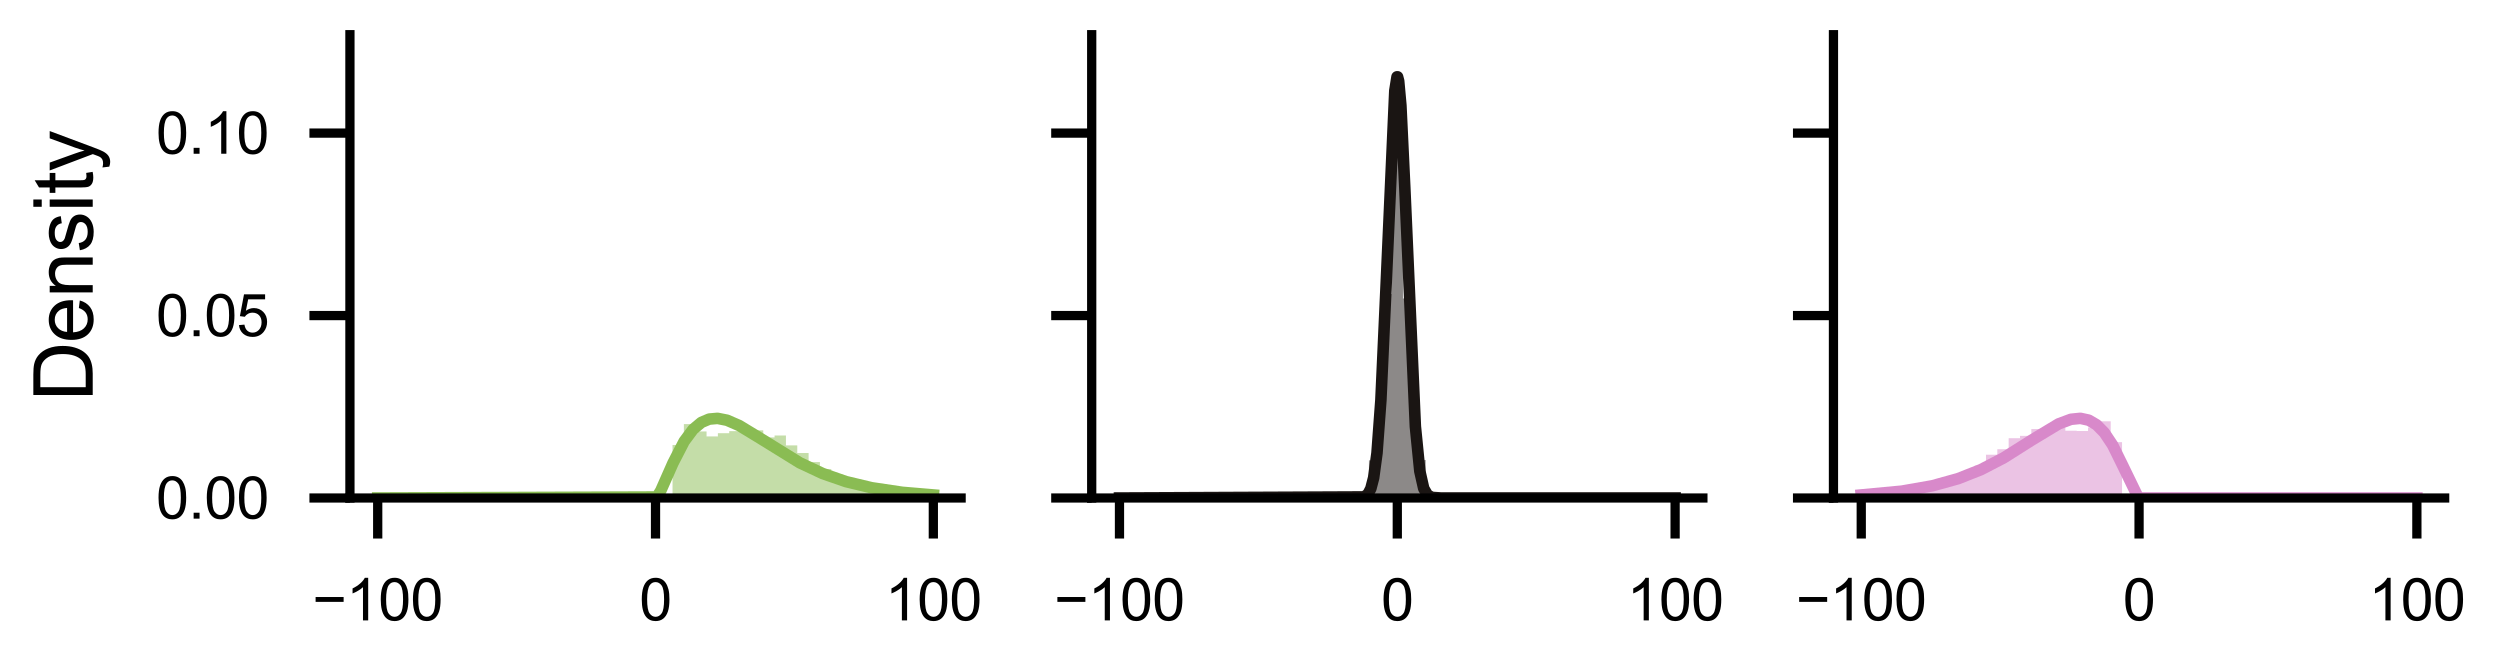 <?xml version="1.0" encoding="utf-8" standalone="no"?>
<!DOCTYPE svg PUBLIC "-//W3C//DTD SVG 1.1//EN"
  "http://www.w3.org/Graphics/SVG/1.1/DTD/svg11.dtd">
<svg xmlns:xlink="http://www.w3.org/1999/xlink" width="216pt" height="57.6pt" viewBox="0 0 216 57.6" xmlns="http://www.w3.org/2000/svg" version="1.1">
 <defs>
  <style type="text/css">*{stroke-linejoin: round; stroke-linecap: butt}</style>
 </defs>
 <g id="figure_1">
  <g id="patch_1">
   <path d="M 0 57.6 
L 216 57.6 
L 216 0 
L 0 0 
L 0 57.6 
z
" style="fill: none"/>
  </g>
  <g id="axes_1">
   <g id="patch_2">
    <path d="M 30.234 43.027 
L 83.04 43.027 
L 83.04 3 
L 30.234 3 
L 30.234 43.027 
z
" style="fill: none"/>
   </g>
   <g id="patch_3">
    <path d="M 32.634 43.027 
L 32.634 43.027 
L 33.614 43.027 
L 33.614 43.027 
L 34.594 43.027 
L 34.594 43.027 
L 35.573 43.027 
L 35.573 43.027 
L 36.553 43.027 
L 36.553 43.027 
L 37.533 43.027 
L 37.533 43.027 
L 38.513 43.027 
L 38.513 43.027 
L 39.492 43.027 
L 39.492 43.027 
L 40.472 43.027 
L 40.472 43.027 
L 41.452 43.027 
L 41.452 43.027 
L 42.431 43.027 
L 42.431 43.027 
L 43.411 43.027 
L 43.411 43.027 
L 44.391 43.027 
L 44.391 43.027 
L 45.371 43.027 
L 45.371 43.027 
L 46.35 43.027 
L 46.35 43.027 
L 47.33 43.027 
L 47.33 43.027 
L 48.31 43.027 
L 48.31 43.027 
L 49.289 43.027 
L 49.289 43.027 
L 50.269 43.027 
L 50.269 43.027 
L 51.249 43.027 
L 51.249 43.027 
L 52.229 43.027 
L 52.229 43.027 
L 53.208 43.027 
L 53.208 43.027 
L 54.188 43.027 
L 54.188 43.027 
L 55.168 43.027 
L 55.168 43.027 
L 56.147 43.027 
L 56.147 43.027 
L 57.127 43.027 
L 57.127 43.027 
L 58.107 43.027 
L 58.107 38.447 
L 59.087 38.447 
L 59.087 36.642 
L 60.066 36.642 
L 60.066 37.277 
L 61.046 37.277 
L 61.046 37.708 
L 62.026 37.708 
L 62.026 37.428 
L 63.005 37.428 
L 63.005 37.25 
L 63.985 37.25 
L 63.985 36.904 
L 64.965 36.904 
L 64.965 37.18 
L 65.945 37.18 
L 65.945 37.792 
L 66.924 37.792 
L 66.924 37.627 
L 67.904 37.627 
L 67.904 38.481 
L 68.884 38.481 
L 68.884 39.14 
L 69.863 39.14 
L 69.863 39.923 
L 70.843 39.923 
L 70.843 40.529 
L 71.823 40.529 
L 71.823 41.147 
L 72.803 41.147 
L 72.803 41.571 
L 73.782 41.571 
L 73.782 41.965 
L 74.762 41.965 
L 74.762 42.207 
L 75.742 42.207 
L 75.742 42.429 
L 76.721 42.429 
L 76.721 42.492 
L 77.701 42.492 
L 77.701 42.691 
L 78.681 42.691 
L 78.681 42.772 
L 79.66 42.772 
L 79.66 42.785 
L 80.64 42.785 
L 80.64 43.027 
L 79.66 43.027 
L 79.66 43.027 
L 78.681 43.027 
L 78.681 43.027 
L 77.701 43.027 
L 77.701 43.027 
L 76.721 43.027 
L 76.721 43.027 
L 75.742 43.027 
L 75.742 43.027 
L 74.762 43.027 
L 74.762 43.027 
L 73.782 43.027 
L 73.782 43.027 
L 72.803 43.027 
L 72.803 43.027 
L 71.823 43.027 
L 71.823 43.027 
L 70.843 43.027 
L 70.843 43.027 
L 69.863 43.027 
L 69.863 43.027 
L 68.884 43.027 
L 68.884 43.027 
L 67.904 43.027 
L 67.904 43.027 
L 66.924 43.027 
L 66.924 43.027 
L 65.945 43.027 
L 65.945 43.027 
L 64.965 43.027 
L 64.965 43.027 
L 63.985 43.027 
L 63.985 43.027 
L 63.005 43.027 
L 63.005 43.027 
L 62.026 43.027 
L 62.026 43.027 
L 61.046 43.027 
L 61.046 43.027 
L 60.066 43.027 
L 60.066 43.027 
L 59.087 43.027 
L 59.087 43.027 
L 58.107 43.027 
L 58.107 43.027 
L 57.127 43.027 
L 57.127 43.027 
L 56.147 43.027 
L 56.147 43.027 
L 55.168 43.027 
L 55.168 43.027 
L 54.188 43.027 
L 54.188 43.027 
L 53.208 43.027 
L 53.208 43.027 
L 52.229 43.027 
L 52.229 43.027 
L 51.249 43.027 
L 51.249 43.027 
L 50.269 43.027 
L 50.269 43.027 
L 49.289 43.027 
L 49.289 43.027 
L 48.31 43.027 
L 48.31 43.027 
L 47.33 43.027 
L 47.33 43.027 
L 46.35 43.027 
L 46.35 43.027 
L 45.371 43.027 
L 45.371 43.027 
L 44.391 43.027 
L 44.391 43.027 
L 43.411 43.027 
L 43.411 43.027 
L 42.431 43.027 
L 42.431 43.027 
L 41.452 43.027 
L 41.452 43.027 
L 40.472 43.027 
L 40.472 43.027 
L 39.492 43.027 
L 39.492 43.027 
L 38.513 43.027 
L 38.513 43.027 
L 37.533 43.027 
L 37.533 43.027 
L 36.553 43.027 
L 36.553 43.027 
L 35.573 43.027 
L 35.573 43.027 
L 34.594 43.027 
L 34.594 43.027 
L 33.614 43.027 
L 33.614 43.027 
z
" clip-path="url(#p0a33f0bae6)" style="fill: #8abc53; opacity: 0.5"/>
   </g>
   <g id="matplotlib.axis_1">
    <g id="xtick_1">
     <g id="line2d_1">
      <defs>
       <path id="mf0383534d7" d="M 0 0 
L 0 3.5 
" style="stroke: #000000; stroke-width: 0.8"/>
      </defs>
      <g>
       <use xlink:href="#mf0383534d7" x="32.634" y="43.027" style="stroke: #000000; stroke-width: 0.8"/>
      </g>
     </g>
     <g id="text_1">
      <!-- $\mathdefault{−100}$ -->
      <g transform="translate(26.984 53.606) scale(0.05 -0.05)">
       <defs>
        <path id="ArialMT-2212" d="M 3381 1997 
L 356 1997 
L 356 2522 
L 3381 2522 
L 3381 1997 
z
" transform="scale(0.016)"/>
        <path id="ArialMT-31" d="M 2384 0 
L 1822 0 
L 1822 3584 
Q 1619 3391 1289 3197 
Q 959 3003 697 2906 
L 697 3450 
Q 1169 3672 1522 3987 
Q 1875 4303 2022 4600 
L 2384 4600 
L 2384 0 
z
" transform="scale(0.016)"/>
        <path id="ArialMT-30" d="M 266 2259 
Q 266 3072 433 3567 
Q 600 4063 929 4331 
Q 1259 4600 1759 4600 
Q 2128 4600 2406 4451 
Q 2684 4303 2865 4023 
Q 3047 3744 3150 3342 
Q 3253 2941 3253 2259 
Q 3253 1453 3087 958 
Q 2922 463 2592 192 
Q 2263 -78 1759 -78 
Q 1097 -78 719 397 
Q 266 969 266 2259 
z
M 844 2259 
Q 844 1131 1108 757 
Q 1372 384 1759 384 
Q 2147 384 2411 759 
Q 2675 1134 2675 2259 
Q 2675 3391 2411 3762 
Q 2147 4134 1753 4134 
Q 1366 4134 1134 3806 
Q 844 3388 844 2259 
z
" transform="scale(0.016)"/>
       </defs>
       <use xlink:href="#ArialMT-2212" transform="translate(0 0.125)"/>
       <use xlink:href="#ArialMT-31" transform="translate(58.398 0.125)"/>
       <use xlink:href="#ArialMT-30" transform="translate(114.014 0.125)"/>
       <use xlink:href="#ArialMT-30" transform="translate(169.629 0.125)"/>
      </g>
     </g>
    </g>
    <g id="xtick_2">
     <g id="line2d_2">
      <g>
       <use xlink:href="#mf0383534d7" x="56.637" y="43.027" style="stroke: #000000; stroke-width: 0.8"/>
      </g>
     </g>
     <g id="text_2">
      <!-- $\mathdefault{0}$ -->
      <g transform="translate(55.237 53.606) scale(0.05 -0.05)">
       <use xlink:href="#ArialMT-30" transform="translate(0 0.125)"/>
      </g>
     </g>
    </g>
    <g id="xtick_3">
     <g id="line2d_3">
      <g>
       <use xlink:href="#mf0383534d7" x="80.64" y="43.027" style="stroke: #000000; stroke-width: 0.8"/>
      </g>
     </g>
     <g id="text_3">
      <!-- $\mathdefault{100}$ -->
      <g transform="translate(76.465 53.606) scale(0.05 -0.05)">
       <use xlink:href="#ArialMT-31" transform="translate(0 0.125)"/>
       <use xlink:href="#ArialMT-30" transform="translate(55.615 0.125)"/>
       <use xlink:href="#ArialMT-30" transform="translate(111.23 0.125)"/>
      </g>
     </g>
    </g>
   </g>
   <g id="matplotlib.axis_2">
    <g id="ytick_1">
     <g id="line2d_4">
      <defs>
       <path id="m75fa4a8479" d="M 0 0 
L -3.5 0 
" style="stroke: #000000; stroke-width: 0.8"/>
      </defs>
      <g>
       <use xlink:href="#m75fa4a8479" x="30.234" y="43.027" style="stroke: #000000; stroke-width: 0.8"/>
      </g>
     </g>
     <g id="text_4">
      <!-- $\mathdefault{0.00}$ -->
      <g transform="translate(13.484 44.817) scale(0.05 -0.05)">
       <defs>
        <path id="ArialMT-2e" d="M 581 0 
L 581 641 
L 1222 641 
L 1222 0 
L 581 0 
z
" transform="scale(0.016)"/>
       </defs>
       <use xlink:href="#ArialMT-30" transform="translate(0 0.125)"/>
       <use xlink:href="#ArialMT-2e" transform="translate(55.615 0.125)"/>
       <use xlink:href="#ArialMT-30" transform="translate(83.398 0.125)"/>
       <use xlink:href="#ArialMT-30" transform="translate(139.014 0.125)"/>
      </g>
     </g>
    </g>
    <g id="ytick_2">
     <g id="line2d_5">
      <g>
       <use xlink:href="#m75fa4a8479" x="30.234" y="27.264" style="stroke: #000000; stroke-width: 0.8"/>
      </g>
     </g>
     <g id="text_5">
      <!-- $\mathdefault{0.05}$ -->
      <g transform="translate(13.484 29.054) scale(0.05 -0.05)">
       <defs>
        <path id="ArialMT-35" d="M 266 1200 
L 856 1250 
Q 922 819 1161 601 
Q 1400 384 1738 384 
Q 2144 384 2425 690 
Q 2706 997 2706 1503 
Q 2706 1984 2436 2262 
Q 2166 2541 1728 2541 
Q 1456 2541 1237 2417 
Q 1019 2294 894 2097 
L 366 2166 
L 809 4519 
L 3088 4519 
L 3088 3981 
L 1259 3981 
L 1013 2750 
Q 1425 3038 1878 3038 
Q 2478 3038 2890 2622 
Q 3303 2206 3303 1553 
Q 3303 931 2941 478 
Q 2500 -78 1738 -78 
Q 1113 -78 717 272 
Q 322 622 266 1200 
z
" transform="scale(0.016)"/>
       </defs>
       <use xlink:href="#ArialMT-30" transform="translate(0 0.125)"/>
       <use xlink:href="#ArialMT-2e" transform="translate(55.615 0.125)"/>
       <use xlink:href="#ArialMT-30" transform="translate(83.398 0.125)"/>
       <use xlink:href="#ArialMT-35" transform="translate(139.014 0.125)"/>
      </g>
     </g>
    </g>
    <g id="ytick_3">
     <g id="line2d_6">
      <g>
       <use xlink:href="#m75fa4a8479" x="30.234" y="11.502" style="stroke: #000000; stroke-width: 0.8"/>
      </g>
     </g>
     <g id="text_6">
      <!-- $\mathdefault{0.10}$ -->
      <g transform="translate(13.484 13.291) scale(0.05 -0.05)">
       <use xlink:href="#ArialMT-30" transform="translate(0 0.125)"/>
       <use xlink:href="#ArialMT-2e" transform="translate(55.615 0.125)"/>
       <use xlink:href="#ArialMT-31" transform="translate(83.398 0.125)"/>
       <use xlink:href="#ArialMT-30" transform="translate(139.014 0.125)"/>
      </g>
     </g>
    </g>
    <g id="text_7">
     <!-- Density -->
     <g transform="translate(8.011 34.684) rotate(-90) scale(0.07 -0.07)">
      <defs>
       <path id="ArialMT-44" d="M 494 0 
L 494 4581 
L 2072 4581 
Q 2606 4581 2888 4516 
Q 3281 4425 3559 4188 
Q 3922 3881 4101 3404 
Q 4281 2928 4281 2316 
Q 4281 1794 4159 1391 
Q 4038 988 3847 723 
Q 3656 459 3429 307 
Q 3203 156 2883 78 
Q 2563 0 2147 0 
L 494 0 
z
M 1100 541 
L 2078 541 
Q 2531 541 2789 625 
Q 3047 709 3200 863 
Q 3416 1078 3536 1442 
Q 3656 1806 3656 2325 
Q 3656 3044 3420 3430 
Q 3184 3816 2847 3947 
Q 2603 4041 2063 4041 
L 1100 4041 
L 1100 541 
z
" transform="scale(0.016)"/>
       <path id="ArialMT-65" d="M 2694 1069 
L 3275 997 
Q 3138 488 2766 206 
Q 2394 -75 1816 -75 
Q 1088 -75 661 373 
Q 234 822 234 1631 
Q 234 2469 665 2931 
Q 1097 3394 1784 3394 
Q 2450 3394 2872 2941 
Q 3294 2488 3294 1666 
Q 3294 1616 3291 1516 
L 816 1516 
Q 847 969 1125 678 
Q 1403 388 1819 388 
Q 2128 388 2347 550 
Q 2566 713 2694 1069 
z
M 847 1978 
L 2700 1978 
Q 2663 2397 2488 2606 
Q 2219 2931 1791 2931 
Q 1403 2931 1139 2672 
Q 875 2413 847 1978 
z
" transform="scale(0.016)"/>
       <path id="ArialMT-6e" d="M 422 0 
L 422 3319 
L 928 3319 
L 928 2847 
Q 1294 3394 1984 3394 
Q 2284 3394 2536 3286 
Q 2788 3178 2913 3003 
Q 3038 2828 3088 2588 
Q 3119 2431 3119 2041 
L 3119 0 
L 2556 0 
L 2556 2019 
Q 2556 2363 2490 2533 
Q 2425 2703 2258 2804 
Q 2091 2906 1866 2906 
Q 1506 2906 1245 2678 
Q 984 2450 984 1813 
L 984 0 
L 422 0 
z
" transform="scale(0.016)"/>
       <path id="ArialMT-73" d="M 197 991 
L 753 1078 
Q 800 744 1014 566 
Q 1228 388 1613 388 
Q 2000 388 2187 545 
Q 2375 703 2375 916 
Q 2375 1106 2209 1216 
Q 2094 1291 1634 1406 
Q 1016 1563 777 1677 
Q 538 1791 414 1992 
Q 291 2194 291 2438 
Q 291 2659 392 2848 
Q 494 3038 669 3163 
Q 800 3259 1026 3326 
Q 1253 3394 1513 3394 
Q 1903 3394 2198 3281 
Q 2494 3169 2634 2976 
Q 2775 2784 2828 2463 
L 2278 2388 
Q 2241 2644 2061 2787 
Q 1881 2931 1553 2931 
Q 1166 2931 1000 2803 
Q 834 2675 834 2503 
Q 834 2394 903 2306 
Q 972 2216 1119 2156 
Q 1203 2125 1616 2013 
Q 2213 1853 2448 1751 
Q 2684 1650 2818 1456 
Q 2953 1263 2953 975 
Q 2953 694 2789 445 
Q 2625 197 2315 61 
Q 2006 -75 1616 -75 
Q 969 -75 630 194 
Q 291 463 197 991 
z
" transform="scale(0.016)"/>
       <path id="ArialMT-69" d="M 425 3934 
L 425 4581 
L 988 4581 
L 988 3934 
L 425 3934 
z
M 425 0 
L 425 3319 
L 988 3319 
L 988 0 
L 425 0 
z
" transform="scale(0.016)"/>
       <path id="ArialMT-74" d="M 1650 503 
L 1731 6 
Q 1494 -44 1306 -44 
Q 1000 -44 831 53 
Q 663 150 594 308 
Q 525 466 525 972 
L 525 2881 
L 113 2881 
L 113 3319 
L 525 3319 
L 525 4141 
L 1084 4478 
L 1084 3319 
L 1650 3319 
L 1650 2881 
L 1084 2881 
L 1084 941 
Q 1084 700 1114 631 
Q 1144 563 1211 522 
Q 1278 481 1403 481 
Q 1497 481 1650 503 
z
" transform="scale(0.016)"/>
       <path id="ArialMT-79" d="M 397 -1278 
L 334 -750 
Q 519 -800 656 -800 
Q 844 -800 956 -737 
Q 1069 -675 1141 -563 
Q 1194 -478 1313 -144 
Q 1328 -97 1363 -6 
L 103 3319 
L 709 3319 
L 1400 1397 
Q 1534 1031 1641 628 
Q 1738 1016 1872 1384 
L 2581 3319 
L 3144 3319 
L 1881 -56 
Q 1678 -603 1566 -809 
Q 1416 -1088 1222 -1217 
Q 1028 -1347 759 -1347 
Q 597 -1347 397 -1278 
z
" transform="scale(0.016)"/>
      </defs>
      <use xlink:href="#ArialMT-44"/>
      <use xlink:href="#ArialMT-65" x="72.217"/>
      <use xlink:href="#ArialMT-6e" x="127.832"/>
      <use xlink:href="#ArialMT-73" x="183.447"/>
      <use xlink:href="#ArialMT-69" x="233.447"/>
      <use xlink:href="#ArialMT-74" x="255.664"/>
      <use xlink:href="#ArialMT-79" x="283.447"/>
     </g>
    </g>
   </g>
   <g id="line2d_7">
    <path d="M 32.634 43.027 
L 56.757 42.939 
L 57.094 42.388 
L 58.151 39.997 
L 59.112 38.133 
L 59.881 37.099 
L 60.602 36.495 
L 61.274 36.21 
L 61.995 36.147 
L 62.812 36.308 
L 63.869 36.767 
L 65.503 37.76 
L 69.107 39.989 
L 71.077 40.913 
L 73.096 41.613 
L 75.306 42.141 
L 77.949 42.535 
L 80.64 42.763 
L 80.64 42.763 
" clip-path="url(#p0a33f0bae6)" style="fill: none; stroke: #8abc53; stroke-linecap: square"/>
   </g>
   <g id="patch_4">
    <path d="M 30.234 43.027 
L 30.234 3 
" style="fill: none; stroke: #000000; stroke-width: 0.8; stroke-linejoin: miter; stroke-linecap: square"/>
   </g>
   <g id="patch_5">
    <path d="M 30.234 43.027 
L 83.04 43.027 
" style="fill: none; stroke: #000000; stroke-width: 0.8; stroke-linejoin: miter; stroke-linecap: square"/>
   </g>
  </g>
  <g id="axes_2">
   <g id="patch_6">
    <path d="M 94.323 43.027 
L 147.129 43.027 
L 147.129 3 
L 94.323 3 
L 94.323 43.027 
z
" style="fill: none"/>
   </g>
   <g id="patch_7">
    <path d="M 96.723 43.027 
L 96.723 43.027 
L 97.703 43.027 
L 97.703 43.027 
L 98.682 43.027 
L 98.682 43.027 
L 99.662 43.027 
L 99.662 43.027 
L 100.642 43.027 
L 100.642 43.027 
L 101.622 43.027 
L 101.622 43.027 
L 102.601 43.027 
L 102.601 43.027 
L 103.581 43.027 
L 103.581 43.027 
L 104.561 43.027 
L 104.561 43.027 
L 105.54 43.027 
L 105.54 43.027 
L 106.52 43.027 
L 106.52 43.027 
L 107.5 43.027 
L 107.5 43.027 
L 108.48 43.027 
L 108.48 43.027 
L 109.459 43.027 
L 109.459 43.027 
L 110.439 43.027 
L 110.439 43.027 
L 111.419 43.027 
L 111.419 43.027 
L 112.398 43.027 
L 112.398 43.027 
L 113.378 43.027 
L 113.378 43.027 
L 114.358 43.027 
L 114.358 43.027 
L 115.338 43.027 
L 115.338 43.027 
L 116.317 43.027 
L 116.317 43.027 
L 117.297 43.027 
L 117.297 43.027 
L 118.277 43.027 
L 118.277 39.774 
L 119.256 39.774 
L 119.256 25.404 
L 120.236 25.404 
L 120.236 7.188 
L 121.216 7.188 
L 121.216 25.786 
L 122.196 25.786 
L 122.196 39.746 
L 123.175 39.746 
L 123.175 43.027 
L 124.155 43.027 
L 124.155 43.027 
L 125.135 43.027 
L 125.135 43.027 
L 126.114 43.027 
L 126.114 43.027 
L 127.094 43.027 
L 127.094 43.027 
L 128.074 43.027 
L 128.074 43.027 
L 129.054 43.027 
L 129.054 43.027 
L 130.033 43.027 
L 130.033 43.027 
L 131.013 43.027 
L 131.013 43.027 
L 131.993 43.027 
L 131.993 43.027 
L 132.972 43.027 
L 132.972 43.027 
L 133.952 43.027 
L 133.952 43.027 
L 134.932 43.027 
L 134.932 43.027 
L 135.912 43.027 
L 135.912 43.027 
L 136.891 43.027 
L 136.891 43.027 
L 137.871 43.027 
L 137.871 43.027 
L 138.851 43.027 
L 138.851 43.027 
L 139.83 43.027 
L 139.83 43.027 
L 140.81 43.027 
L 140.81 43.027 
L 141.79 43.027 
L 141.79 43.027 
L 142.77 43.027 
L 142.77 43.027 
L 143.749 43.027 
L 143.749 43.027 
L 144.729 43.027 
L 144.729 43.027 
L 143.749 43.027 
L 143.749 43.027 
L 142.77 43.027 
L 142.77 43.027 
L 141.79 43.027 
L 141.79 43.027 
L 140.81 43.027 
L 140.81 43.027 
L 139.83 43.027 
L 139.83 43.027 
L 138.851 43.027 
L 138.851 43.027 
L 137.871 43.027 
L 137.871 43.027 
L 136.891 43.027 
L 136.891 43.027 
L 135.912 43.027 
L 135.912 43.027 
L 134.932 43.027 
L 134.932 43.027 
L 133.952 43.027 
L 133.952 43.027 
L 132.972 43.027 
L 132.972 43.027 
L 131.993 43.027 
L 131.993 43.027 
L 131.013 43.027 
L 131.013 43.027 
L 130.033 43.027 
L 130.033 43.027 
L 129.054 43.027 
L 129.054 43.027 
L 128.074 43.027 
L 128.074 43.027 
L 127.094 43.027 
L 127.094 43.027 
L 126.114 43.027 
L 126.114 43.027 
L 125.135 43.027 
L 125.135 43.027 
L 124.155 43.027 
L 124.155 43.027 
L 123.175 43.027 
L 123.175 43.027 
L 122.196 43.027 
L 122.196 43.027 
L 121.216 43.027 
L 121.216 43.027 
L 120.236 43.027 
L 120.236 43.027 
L 119.256 43.027 
L 119.256 43.027 
L 118.277 43.027 
L 118.277 43.027 
L 117.297 43.027 
L 117.297 43.027 
L 116.317 43.027 
L 116.317 43.027 
L 115.338 43.027 
L 115.338 43.027 
L 114.358 43.027 
L 114.358 43.027 
L 113.378 43.027 
L 113.378 43.027 
L 112.398 43.027 
L 112.398 43.027 
L 111.419 43.027 
L 111.419 43.027 
L 110.439 43.027 
L 110.439 43.027 
L 109.459 43.027 
L 109.459 43.027 
L 108.48 43.027 
L 108.48 43.027 
L 107.5 43.027 
L 107.5 43.027 
L 106.52 43.027 
L 106.52 43.027 
L 105.54 43.027 
L 105.54 43.027 
L 104.561 43.027 
L 104.561 43.027 
L 103.581 43.027 
L 103.581 43.027 
L 102.601 43.027 
L 102.601 43.027 
L 101.622 43.027 
L 101.622 43.027 
L 100.642 43.027 
L 100.642 43.027 
L 99.662 43.027 
L 99.662 43.027 
L 98.682 43.027 
L 98.682 43.027 
L 97.703 43.027 
L 97.703 43.027 
z
" clip-path="url(#p137a07f9a1)" style="fill: #1a1513; opacity: 0.5"/>
   </g>
   <g id="matplotlib.axis_3">
    <g id="xtick_4">
     <g id="line2d_8">
      <g>
       <use xlink:href="#mf0383534d7" x="96.723" y="43.027" style="stroke: #000000; stroke-width: 0.8"/>
      </g>
     </g>
     <g id="text_8">
      <!-- $\mathdefault{−100}$ -->
      <g transform="translate(91.073 53.606) scale(0.05 -0.05)">
       <use xlink:href="#ArialMT-2212" transform="translate(0 0.125)"/>
       <use xlink:href="#ArialMT-31" transform="translate(58.398 0.125)"/>
       <use xlink:href="#ArialMT-30" transform="translate(114.014 0.125)"/>
       <use xlink:href="#ArialMT-30" transform="translate(169.629 0.125)"/>
      </g>
     </g>
    </g>
    <g id="xtick_5">
     <g id="line2d_9">
      <g>
       <use xlink:href="#mf0383534d7" x="120.726" y="43.027" style="stroke: #000000; stroke-width: 0.8"/>
      </g>
     </g>
     <g id="text_9">
      <!-- $\mathdefault{0}$ -->
      <g transform="translate(119.326 53.606) scale(0.05 -0.05)">
       <use xlink:href="#ArialMT-30" transform="translate(0 0.125)"/>
      </g>
     </g>
    </g>
    <g id="xtick_6">
     <g id="line2d_10">
      <g>
       <use xlink:href="#mf0383534d7" x="144.729" y="43.027" style="stroke: #000000; stroke-width: 0.8"/>
      </g>
     </g>
     <g id="text_10">
      <!-- $\mathdefault{100}$ -->
      <g transform="translate(140.554 53.606) scale(0.05 -0.05)">
       <use xlink:href="#ArialMT-31" transform="translate(0 0.125)"/>
       <use xlink:href="#ArialMT-30" transform="translate(55.615 0.125)"/>
       <use xlink:href="#ArialMT-30" transform="translate(111.23 0.125)"/>
      </g>
     </g>
    </g>
   </g>
   <g id="matplotlib.axis_4">
    <g id="ytick_4">
     <g id="line2d_11">
      <g>
       <use xlink:href="#m75fa4a8479" x="94.323" y="43.027" style="stroke: #000000; stroke-width: 0.8"/>
      </g>
     </g>
    </g>
    <g id="ytick_5">
     <g id="line2d_12">
      <g>
       <use xlink:href="#m75fa4a8479" x="94.323" y="27.264" style="stroke: #000000; stroke-width: 0.8"/>
      </g>
     </g>
    </g>
    <g id="ytick_6">
     <g id="line2d_13">
      <g>
       <use xlink:href="#m75fa4a8479" x="94.323" y="11.502" style="stroke: #000000; stroke-width: 0.8"/>
      </g>
     </g>
    </g>
   </g>
   <g id="line2d_14">
    <path d="M 96.723 43.027 
L 117.867 42.932 
L 118.203 42.671 
L 118.443 42.203 
L 118.684 41.273 
L 118.972 39.139 
L 119.308 34.582 
L 119.741 25.05 
L 120.51 7.841 
L 120.702 6.639 
L 120.75 6.639 
L 120.846 7.004 
L 121.038 9.117 
L 121.375 16.22 
L 122.288 36.847 
L 122.672 40.709 
L 123.009 42.203 
L 123.345 42.779 
L 123.729 42.975 
L 124.498 43.026 
L 144.296 43.027 
L 144.729 43.027 
L 144.729 43.027 
" clip-path="url(#p137a07f9a1)" style="fill: none; stroke: #1a1513; stroke-linecap: square"/>
   </g>
   <g id="patch_8">
    <path d="M 94.323 43.027 
L 94.323 3 
" style="fill: none; stroke: #000000; stroke-width: 0.8; stroke-linejoin: miter; stroke-linecap: square"/>
   </g>
   <g id="patch_9">
    <path d="M 94.323 43.027 
L 147.129 43.027 
" style="fill: none; stroke: #000000; stroke-width: 0.8; stroke-linejoin: miter; stroke-linecap: square"/>
   </g>
  </g>
  <g id="axes_3">
   <g id="patch_10">
    <path d="M 158.411 43.027 
L 211.218 43.027 
L 211.218 3 
L 158.411 3 
L 158.411 43.027 
z
" style="fill: none"/>
   </g>
   <g id="patch_11">
    <path d="M 160.812 43.027 
L 160.812 42.833 
L 161.791 42.833 
L 161.791 42.814 
L 162.771 42.814 
L 162.771 42.673 
L 163.751 42.673 
L 163.751 42.587 
L 164.731 42.587 
L 164.731 42.492 
L 165.71 42.492 
L 165.71 42.246 
L 166.69 42.246 
L 166.69 42.019 
L 167.67 42.019 
L 167.67 41.645 
L 168.649 41.645 
L 168.649 41.34 
L 169.629 41.34 
L 169.629 40.742 
L 170.609 40.742 
L 170.609 40.234 
L 171.589 40.234 
L 171.589 39.288 
L 172.568 39.288 
L 172.568 38.812 
L 173.548 38.812 
L 173.548 37.86 
L 174.528 37.86 
L 174.528 37.66 
L 175.507 37.66 
L 175.507 37.069 
L 176.487 37.069 
L 176.487 37.122 
L 177.467 37.122 
L 177.467 36.961 
L 178.447 36.961 
L 178.447 37.214 
L 179.426 37.214 
L 179.426 37.24 
L 180.406 37.24 
L 180.406 36.931 
L 181.386 36.931 
L 181.386 36.4 
L 182.365 36.4 
L 182.365 38.202 
L 183.345 38.202 
L 183.345 43.027 
L 184.325 43.027 
L 184.325 43.027 
L 185.305 43.027 
L 185.305 43.027 
L 186.284 43.027 
L 186.284 43.027 
L 187.264 43.027 
L 187.264 43.027 
L 188.244 43.027 
L 188.244 43.027 
L 189.223 43.027 
L 189.223 43.027 
L 190.203 43.027 
L 190.203 43.027 
L 191.183 43.027 
L 191.183 43.027 
L 192.163 43.027 
L 192.163 43.027 
L 193.142 43.027 
L 193.142 43.027 
L 194.122 43.027 
L 194.122 43.027 
L 195.102 43.027 
L 195.102 43.027 
L 196.081 43.027 
L 196.081 43.027 
L 197.061 43.027 
L 197.061 43.027 
L 198.041 43.027 
L 198.041 43.027 
L 199.021 43.027 
L 199.021 43.027 
L 200 43.027 
L 200 43.027 
L 200.98 43.027 
L 200.98 43.027 
L 201.96 43.027 
L 201.96 43.027 
L 202.939 43.027 
L 202.939 43.027 
L 203.919 43.027 
L 203.919 43.027 
L 204.899 43.027 
L 204.899 43.027 
L 205.879 43.027 
L 205.879 43.027 
L 206.858 43.027 
L 206.858 43.027 
L 207.838 43.027 
L 207.838 43.027 
L 208.818 43.027 
L 208.818 43.027 
L 207.838 43.027 
L 207.838 43.027 
L 206.858 43.027 
L 206.858 43.027 
L 205.879 43.027 
L 205.879 43.027 
L 204.899 43.027 
L 204.899 43.027 
L 203.919 43.027 
L 203.919 43.027 
L 202.939 43.027 
L 202.939 43.027 
L 201.96 43.027 
L 201.96 43.027 
L 200.98 43.027 
L 200.98 43.027 
L 200 43.027 
L 200 43.027 
L 199.021 43.027 
L 199.021 43.027 
L 198.041 43.027 
L 198.041 43.027 
L 197.061 43.027 
L 197.061 43.027 
L 196.081 43.027 
L 196.081 43.027 
L 195.102 43.027 
L 195.102 43.027 
L 194.122 43.027 
L 194.122 43.027 
L 193.142 43.027 
L 193.142 43.027 
L 192.163 43.027 
L 192.163 43.027 
L 191.183 43.027 
L 191.183 43.027 
L 190.203 43.027 
L 190.203 43.027 
L 189.223 43.027 
L 189.223 43.027 
L 188.244 43.027 
L 188.244 43.027 
L 187.264 43.027 
L 187.264 43.027 
L 186.284 43.027 
L 186.284 43.027 
L 185.305 43.027 
L 185.305 43.027 
L 184.325 43.027 
L 184.325 43.027 
L 183.345 43.027 
L 183.345 43.027 
L 182.365 43.027 
L 182.365 43.027 
L 181.386 43.027 
L 181.386 43.027 
L 180.406 43.027 
L 180.406 43.027 
L 179.426 43.027 
L 179.426 43.027 
L 178.447 43.027 
L 178.447 43.027 
L 177.467 43.027 
L 177.467 43.027 
L 176.487 43.027 
L 176.487 43.027 
L 175.507 43.027 
L 175.507 43.027 
L 174.528 43.027 
L 174.528 43.027 
L 173.548 43.027 
L 173.548 43.027 
L 172.568 43.027 
L 172.568 43.027 
L 171.589 43.027 
L 171.589 43.027 
L 170.609 43.027 
L 170.609 43.027 
L 169.629 43.027 
L 169.629 43.027 
L 168.649 43.027 
L 168.649 43.027 
L 167.67 43.027 
L 167.67 43.027 
L 166.69 43.027 
L 166.69 43.027 
L 165.71 43.027 
L 165.71 43.027 
L 164.731 43.027 
L 164.731 43.027 
L 163.751 43.027 
L 163.751 43.027 
L 162.771 43.027 
L 162.771 43.027 
L 161.791 43.027 
L 161.791 43.027 
z
" clip-path="url(#pf2ff3895c5)" style="fill: #d889ca; opacity: 0.5"/>
   </g>
   <g id="matplotlib.axis_5">
    <g id="xtick_7">
     <g id="line2d_15">
      <g>
       <use xlink:href="#mf0383534d7" x="160.812" y="43.027" style="stroke: #000000; stroke-width: 0.8"/>
      </g>
     </g>
     <g id="text_11">
      <!-- $\mathdefault{−100}$ -->
      <g transform="translate(155.162 53.606) scale(0.05 -0.05)">
       <use xlink:href="#ArialMT-2212" transform="translate(0 0.125)"/>
       <use xlink:href="#ArialMT-31" transform="translate(58.398 0.125)"/>
       <use xlink:href="#ArialMT-30" transform="translate(114.014 0.125)"/>
       <use xlink:href="#ArialMT-30" transform="translate(169.629 0.125)"/>
      </g>
     </g>
    </g>
    <g id="xtick_8">
     <g id="line2d_16">
      <g>
       <use xlink:href="#mf0383534d7" x="184.815" y="43.027" style="stroke: #000000; stroke-width: 0.8"/>
      </g>
     </g>
     <g id="text_12">
      <!-- $\mathdefault{0}$ -->
      <g transform="translate(183.415 53.606) scale(0.05 -0.05)">
       <use xlink:href="#ArialMT-30" transform="translate(0 0.125)"/>
      </g>
     </g>
    </g>
    <g id="xtick_9">
     <g id="line2d_17">
      <g>
       <use xlink:href="#mf0383534d7" x="208.818" y="43.027" style="stroke: #000000; stroke-width: 0.8"/>
      </g>
     </g>
     <g id="text_13">
      <!-- $\mathdefault{100}$ -->
      <g transform="translate(204.643 53.606) scale(0.05 -0.05)">
       <use xlink:href="#ArialMT-31" transform="translate(0 0.125)"/>
       <use xlink:href="#ArialMT-30" transform="translate(55.615 0.125)"/>
       <use xlink:href="#ArialMT-30" transform="translate(111.23 0.125)"/>
      </g>
     </g>
    </g>
   </g>
   <g id="matplotlib.axis_6">
    <g id="ytick_7">
     <g id="line2d_18">
      <g>
       <use xlink:href="#m75fa4a8479" x="158.411" y="43.027" style="stroke: #000000; stroke-width: 0.8"/>
      </g>
     </g>
    </g>
    <g id="ytick_8">
     <g id="line2d_19">
      <g>
       <use xlink:href="#m75fa4a8479" x="158.411" y="27.264" style="stroke: #000000; stroke-width: 0.8"/>
      </g>
     </g>
    </g>
    <g id="ytick_9">
     <g id="line2d_20">
      <g>
       <use xlink:href="#m75fa4a8479" x="158.411" y="11.502" style="stroke: #000000; stroke-width: 0.8"/>
      </g>
     </g>
    </g>
   </g>
   <g id="line2d_21">
    <path d="M 160.812 42.763 
L 164.32 42.435 
L 166.963 41.971 
L 169.173 41.358 
L 171.143 40.582 
L 173.114 39.561 
L 175.564 38.013 
L 177.871 36.621 
L 178.928 36.228 
L 179.745 36.145 
L 180.466 36.302 
L 181.139 36.697 
L 181.811 37.377 
L 182.532 38.458 
L 183.397 40.212 
L 184.743 42.987 
L 184.983 43.027 
L 208.818 43.027 
L 208.818 43.027 
" clip-path="url(#pf2ff3895c5)" style="fill: none; stroke: #d889ca; stroke-linecap: square"/>
   </g>
   <g id="patch_12">
    <path d="M 158.411 43.027 
L 158.411 3 
" style="fill: none; stroke: #000000; stroke-width: 0.8; stroke-linejoin: miter; stroke-linecap: square"/>
   </g>
   <g id="patch_13">
    <path d="M 158.411 43.027 
L 211.218 43.027 
" style="fill: none; stroke: #000000; stroke-width: 0.8; stroke-linejoin: miter; stroke-linecap: square"/>
   </g>
  </g>
 </g>
 <defs>
  <clipPath id="p0a33f0bae6">
   <rect x="30.234" y="3" width="52.807" height="40.027"/>
  </clipPath>
  <clipPath id="p137a07f9a1">
   <rect x="94.323" y="3" width="52.807" height="40.027"/>
  </clipPath>
  <clipPath id="pf2ff3895c5">
   <rect x="158.411" y="3" width="52.807" height="40.027"/>
  </clipPath>
 </defs>
</svg>
